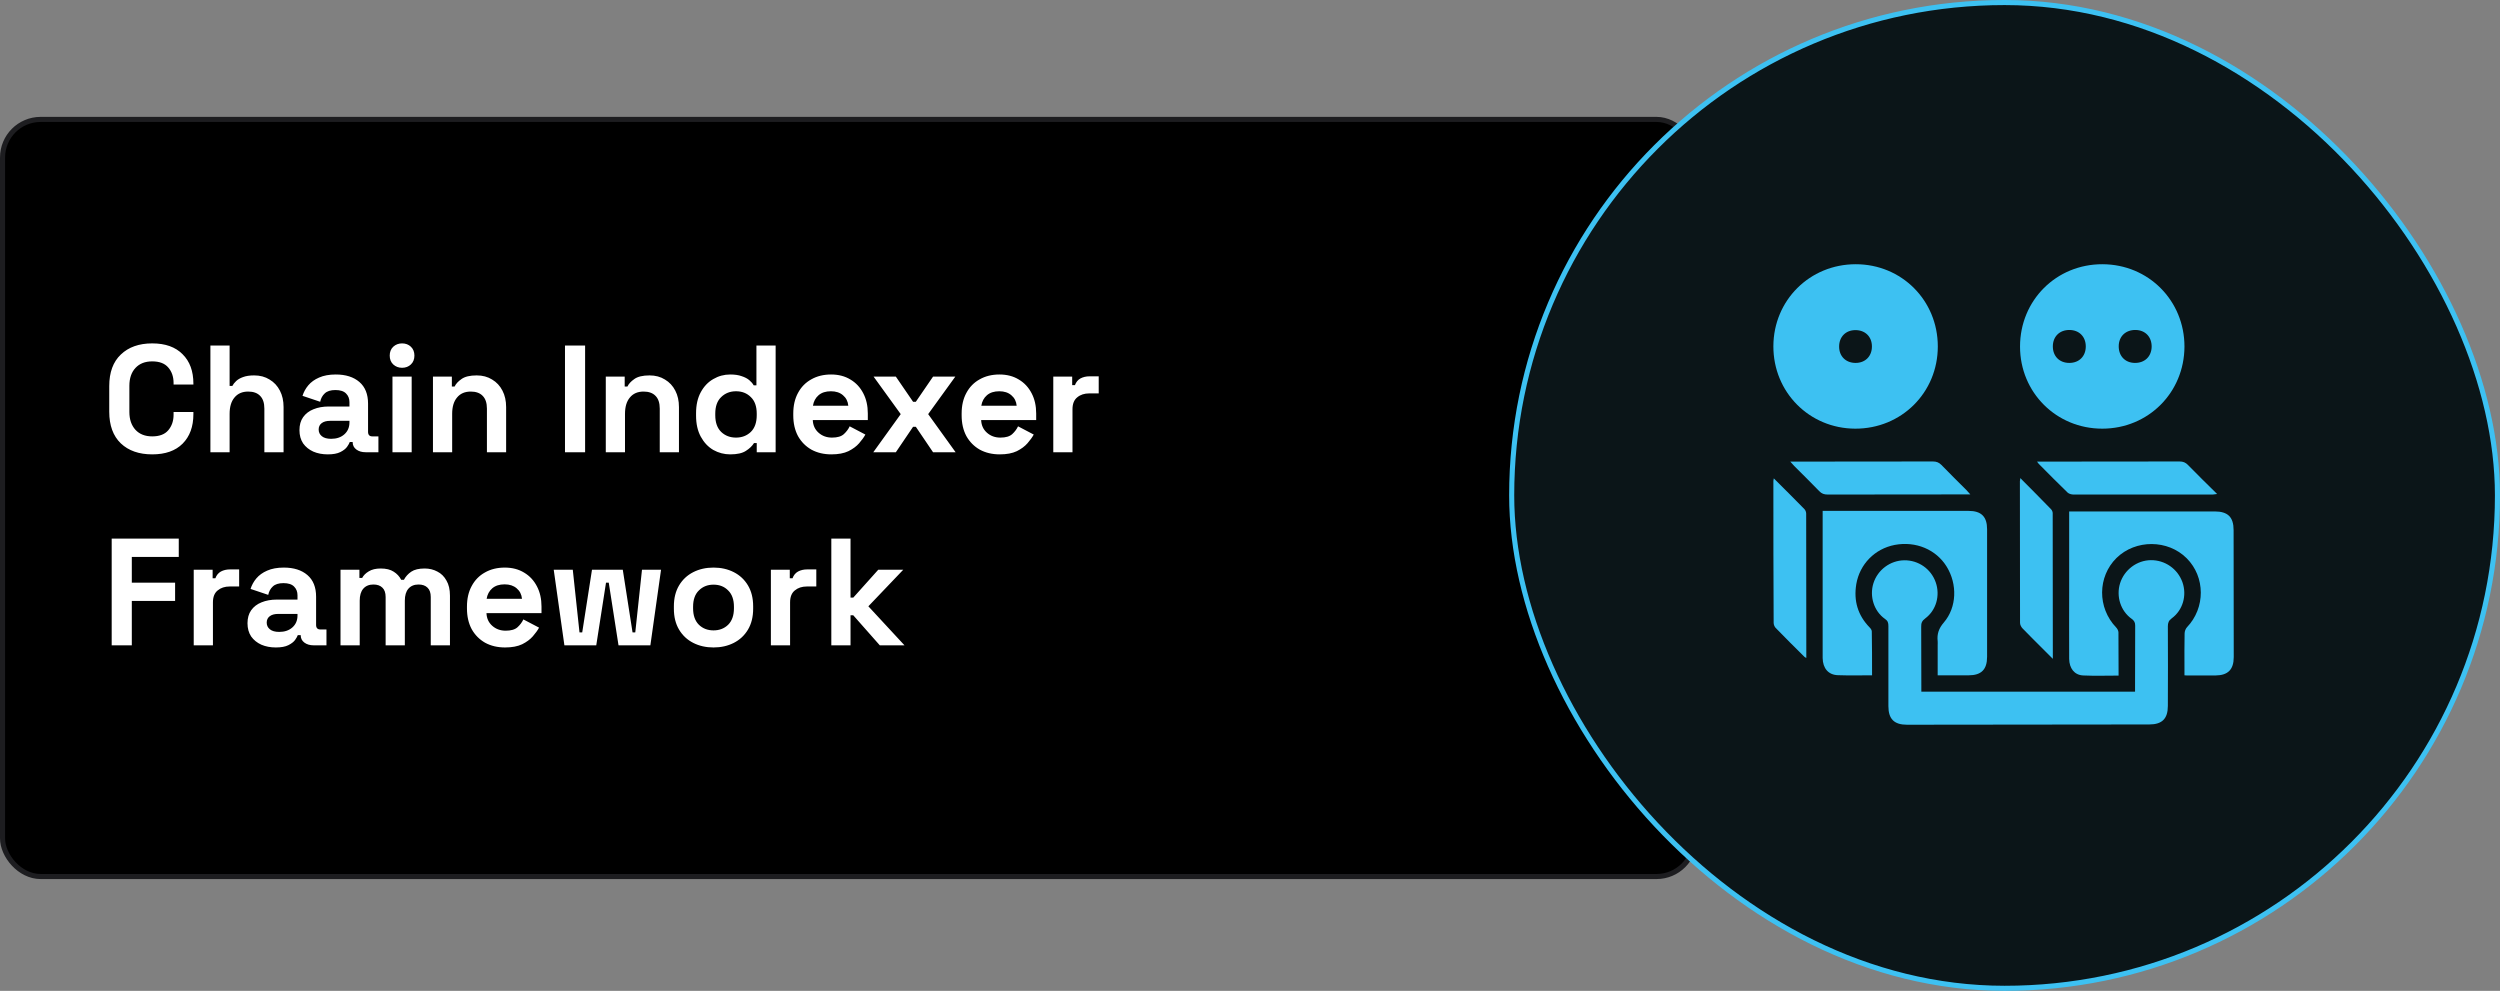 <svg width="492" height="195" viewBox="0 0 492 195" fill="none" xmlns="http://www.w3.org/2000/svg">
<rect x="0" y="0" width="492" height="195" fill="#808080" stroke="none"/>
<rect x="0.5" y="23.5" width="333" height="149" rx="7.5" fill="black" stroke="#1D1D20"/>
<path d="M29.96 89.42C27.36 89.42 25.3 88.7 23.78 87.26C22.26 85.8 21.5 83.72 21.5 81.02V75.98C21.5 73.28 22.26 71.21 23.78 69.77C25.3 68.31 27.36 67.58 29.96 67.58C32.54 67.58 34.53 68.29 35.93 69.71C37.35 71.11 38.06 73.04 38.06 75.5V75.68H34.16V75.38C34.16 74.14 33.81 73.12 33.11 72.32C32.43 71.52 31.38 71.12 29.96 71.12C28.56 71.12 27.46 71.55 26.66 72.41C25.86 73.27 25.46 74.44 25.46 75.92V81.08C25.46 82.54 25.86 83.71 26.66 84.59C27.46 85.45 28.56 85.88 29.96 85.88C31.38 85.88 32.43 85.48 33.11 84.68C33.81 83.86 34.16 82.84 34.16 81.62V81.08H38.06V81.5C38.06 83.96 37.35 85.9 35.93 87.32C34.53 88.72 32.54 89.42 29.96 89.42ZM41.407 89V68H45.187V75.95H45.727C45.887 75.63 46.137 75.31 46.477 74.99C46.817 74.67 47.267 74.41 47.827 74.21C48.407 73.99 49.137 73.88 50.017 73.88C51.177 73.88 52.187 74.15 53.047 74.69C53.927 75.21 54.607 75.94 55.087 76.88C55.567 77.8 55.807 78.88 55.807 80.12V89H52.027V80.42C52.027 79.3 51.747 78.46 51.187 77.9C50.647 77.34 49.867 77.06 48.847 77.06C47.687 77.06 46.787 77.45 46.147 78.23C45.507 78.99 45.187 80.06 45.187 81.44V89H41.407ZM64.513 89.42C63.453 89.42 62.503 89.24 61.663 88.88C60.823 88.5 60.153 87.96 59.653 87.26C59.173 86.54 58.933 85.67 58.933 84.65C58.933 83.63 59.173 82.78 59.653 82.1C60.153 81.4 60.833 80.88 61.693 80.54C62.573 80.18 63.573 80 64.693 80H68.773V79.16C68.773 78.46 68.553 77.89 68.113 77.45C67.673 76.99 66.973 76.76 66.013 76.76C65.073 76.76 64.373 76.98 63.913 77.42C63.453 77.84 63.153 78.39 63.013 79.07L59.533 77.9C59.773 77.14 60.153 76.45 60.673 75.83C61.213 75.19 61.923 74.68 62.803 74.3C63.703 73.9 64.793 73.7 66.073 73.7C68.033 73.7 69.583 74.19 70.723 75.17C71.863 76.15 72.433 77.57 72.433 79.43V84.98C72.433 85.58 72.713 85.88 73.273 85.88H74.473V89H71.953C71.213 89 70.603 88.82 70.123 88.46C69.643 88.1 69.403 87.62 69.403 87.02V86.99H68.833C68.753 87.23 68.573 87.55 68.293 87.95C68.013 88.33 67.573 88.67 66.973 88.97C66.373 89.27 65.553 89.42 64.513 89.42ZM65.173 86.36C66.233 86.36 67.093 86.07 67.753 85.49C68.433 84.89 68.773 84.1 68.773 83.12V82.82H64.963C64.263 82.82 63.713 82.97 63.313 83.27C62.913 83.57 62.713 83.99 62.713 84.53C62.713 85.07 62.923 85.51 63.343 85.85C63.763 86.19 64.373 86.36 65.173 86.36ZM77.237 89V74.12H81.017V89H77.237ZM79.127 72.38C78.447 72.38 77.867 72.16 77.387 71.72C76.927 71.28 76.697 70.7 76.697 69.98C76.697 69.26 76.927 68.68 77.387 68.24C77.867 67.8 78.447 67.58 79.127 67.58C79.827 67.58 80.407 67.8 80.867 68.24C81.327 68.68 81.557 69.26 81.557 69.98C81.557 70.7 81.327 71.28 80.867 71.72C80.407 72.16 79.827 72.38 79.127 72.38ZM85.206 89V74.12H88.925V76.07H89.466C89.706 75.55 90.156 75.06 90.816 74.6C91.475 74.12 92.475 73.88 93.816 73.88C94.975 73.88 95.986 74.15 96.846 74.69C97.725 75.21 98.406 75.94 98.885 76.88C99.365 77.8 99.606 78.88 99.606 80.12V89H95.826V80.42C95.826 79.3 95.546 78.46 94.986 77.9C94.445 77.34 93.665 77.06 92.645 77.06C91.486 77.06 90.585 77.45 89.945 78.23C89.305 78.99 88.986 80.06 88.986 81.44V89H85.206ZM111.189 89V68H115.149V89H111.189ZM119.219 89V74.12H122.939V76.07H123.479C123.719 75.55 124.169 75.06 124.829 74.6C125.489 74.12 126.489 73.88 127.829 73.88C128.989 73.88 129.999 74.15 130.859 74.69C131.739 75.21 132.419 75.94 132.899 76.88C133.379 77.8 133.619 78.88 133.619 80.12V89H129.839V80.42C129.839 79.3 129.559 78.46 128.999 77.9C128.459 77.34 127.679 77.06 126.659 77.06C125.499 77.06 124.599 77.45 123.959 78.23C123.319 78.99 122.999 80.06 122.999 81.44V89H119.219ZM143.705 89.42C142.525 89.42 141.415 89.13 140.375 88.55C139.355 87.95 138.535 87.08 137.915 85.94C137.295 84.8 136.985 83.42 136.985 81.8V81.32C136.985 79.7 137.295 78.32 137.915 77.18C138.535 76.04 139.355 75.18 140.375 74.6C141.395 74 142.505 73.7 143.705 73.7C144.605 73.7 145.355 73.81 145.955 74.03C146.575 74.23 147.075 74.49 147.455 74.81C147.835 75.13 148.125 75.47 148.325 75.83H148.865V68H152.645V89H148.925V87.2H148.385C148.045 87.76 147.515 88.27 146.795 88.73C146.095 89.19 145.065 89.42 143.705 89.42ZM144.845 86.12C146.005 86.12 146.975 85.75 147.755 85.01C148.535 84.25 148.925 83.15 148.925 81.71V81.41C148.925 79.97 148.535 78.88 147.755 78.14C146.995 77.38 146.025 77 144.845 77C143.685 77 142.715 77.38 141.935 78.14C141.155 78.88 140.765 79.97 140.765 81.41V81.71C140.765 83.15 141.155 84.25 141.935 85.01C142.715 85.75 143.685 86.12 144.845 86.12ZM163.616 89.42C162.136 89.42 160.826 89.11 159.686 88.49C158.566 87.85 157.686 86.96 157.046 85.82C156.426 84.66 156.116 83.3 156.116 81.74V81.38C156.116 79.82 156.426 78.47 157.046 77.33C157.666 76.17 158.536 75.28 159.656 74.66C160.776 74.02 162.076 73.7 163.556 73.7C165.016 73.7 166.286 74.03 167.366 74.69C168.446 75.33 169.286 76.23 169.886 77.39C170.486 78.53 170.786 79.86 170.786 81.38V82.67H159.956C159.996 83.69 160.376 84.52 161.096 85.16C161.816 85.8 162.696 86.12 163.736 86.12C164.796 86.12 165.576 85.89 166.076 85.43C166.576 84.97 166.956 84.46 167.216 83.9L170.306 85.52C170.026 86.04 169.616 86.61 169.076 87.23C168.556 87.83 167.856 88.35 166.976 88.79C166.096 89.21 164.976 89.42 163.616 89.42ZM159.986 79.85H166.946C166.866 78.99 166.516 78.3 165.896 77.78C165.296 77.26 164.506 77 163.526 77C162.506 77 161.696 77.26 161.096 77.78C160.496 78.3 160.126 78.99 159.986 79.85ZM171.864 89L177.264 81.5L171.924 74.12H176.304L179.694 79.07H180.234L183.624 74.12H188.004L182.664 81.5L188.064 89H183.624L180.234 83.99H179.694L176.304 89H171.864ZM196.751 89.42C195.271 89.42 193.961 89.11 192.821 88.49C191.701 87.85 190.821 86.96 190.181 85.82C189.561 84.66 189.251 83.3 189.251 81.74V81.38C189.251 79.82 189.561 78.47 190.181 77.33C190.801 76.17 191.671 75.28 192.791 74.66C193.911 74.02 195.211 73.7 196.691 73.7C198.151 73.7 199.421 74.03 200.501 74.69C201.581 75.33 202.421 76.23 203.021 77.39C203.621 78.53 203.921 79.86 203.921 81.38V82.67H193.091C193.131 83.69 193.511 84.52 194.231 85.16C194.951 85.8 195.831 86.12 196.871 86.12C197.931 86.12 198.711 85.89 199.211 85.43C199.711 84.97 200.091 84.46 200.351 83.9L203.441 85.52C203.161 86.04 202.751 86.61 202.211 87.23C201.691 87.83 200.991 88.35 200.111 88.79C199.231 89.21 198.111 89.42 196.751 89.42ZM193.121 79.85H200.081C200.001 78.99 199.651 78.3 199.031 77.78C198.431 77.26 197.641 77 196.661 77C195.641 77 194.831 77.26 194.231 77.78C193.631 78.3 193.261 78.99 193.121 79.85ZM207.286 89V74.12H211.006V75.8H211.546C211.766 75.2 212.126 74.76 212.626 74.48C213.146 74.2 213.746 74.06 214.426 74.06H216.226V77.42H214.366C213.406 77.42 212.616 77.68 211.996 78.2C211.376 78.7 211.066 79.48 211.066 80.54V89H207.286ZM21.98 127V106H35.18V109.6H25.94V114.67H34.46V118.27H25.94V127H21.98ZM38.125 127V112.12H41.845V113.8H42.385C42.605 113.2 42.965 112.76 43.465 112.48C43.985 112.2 44.585 112.06 45.265 112.06H47.065V115.42H45.205C44.245 115.42 43.455 115.68 42.835 116.2C42.215 116.7 41.905 117.48 41.905 118.54V127H38.125ZM54.288 127.42C53.228 127.42 52.278 127.24 51.438 126.88C50.598 126.5 49.928 125.96 49.428 125.26C48.948 124.54 48.708 123.67 48.708 122.65C48.708 121.63 48.948 120.78 49.428 120.1C49.928 119.4 50.608 118.88 51.468 118.54C52.348 118.18 53.348 118 54.468 118H58.548V117.16C58.548 116.46 58.328 115.89 57.888 115.45C57.448 114.99 56.748 114.76 55.788 114.76C54.848 114.76 54.148 114.98 53.688 115.42C53.228 115.84 52.928 116.39 52.788 117.07L49.308 115.9C49.548 115.14 49.928 114.45 50.448 113.83C50.988 113.19 51.698 112.68 52.578 112.3C53.478 111.9 54.568 111.7 55.848 111.7C57.808 111.7 59.358 112.19 60.498 113.17C61.638 114.15 62.208 115.57 62.208 117.43V122.98C62.208 123.58 62.488 123.88 63.048 123.88H64.248V127H61.728C60.988 127 60.378 126.82 59.898 126.46C59.418 126.1 59.178 125.62 59.178 125.02V124.99H58.608C58.528 125.23 58.348 125.55 58.068 125.95C57.788 126.33 57.348 126.67 56.748 126.97C56.148 127.27 55.328 127.42 54.288 127.42ZM54.948 124.36C56.008 124.36 56.868 124.07 57.528 123.49C58.208 122.89 58.548 122.1 58.548 121.12V120.82H54.738C54.038 120.82 53.488 120.97 53.088 121.27C52.688 121.57 52.488 121.99 52.488 122.53C52.488 123.07 52.698 123.51 53.118 123.85C53.538 124.19 54.148 124.36 54.948 124.36ZM67.012 127V112.12H70.732V113.74H71.272C71.532 113.24 71.962 112.81 72.562 112.45C73.162 112.07 73.952 111.88 74.932 111.88C75.992 111.88 76.842 112.09 77.482 112.51C78.122 112.91 78.612 113.44 78.952 114.1H79.492C79.832 113.46 80.312 112.93 80.932 112.51C81.552 112.09 82.432 111.88 83.572 111.88C84.492 111.88 85.322 112.08 86.062 112.48C86.822 112.86 87.422 113.45 87.862 114.25C88.322 115.03 88.552 116.02 88.552 117.22V127H84.772V117.49C84.772 116.67 84.562 116.06 84.142 115.66C83.722 115.24 83.132 115.03 82.372 115.03C81.512 115.03 80.842 115.31 80.362 115.87C79.902 116.41 79.672 117.19 79.672 118.21V127H75.892V117.49C75.892 116.67 75.682 116.06 75.262 115.66C74.842 115.24 74.252 115.03 73.492 115.03C72.632 115.03 71.962 115.31 71.482 115.87C71.022 116.41 70.792 117.19 70.792 118.21V127H67.012ZM99.398 127.42C97.918 127.42 96.608 127.11 95.468 126.49C94.348 125.85 93.468 124.96 92.828 123.82C92.208 122.66 91.898 121.3 91.898 119.74V119.38C91.898 117.82 92.208 116.47 92.828 115.33C93.448 114.17 94.318 113.28 95.438 112.66C96.558 112.02 97.858 111.7 99.338 111.7C100.798 111.7 102.068 112.03 103.148 112.69C104.228 113.33 105.068 114.23 105.668 115.39C106.268 116.53 106.568 117.86 106.568 119.38V120.67H95.738C95.778 121.69 96.158 122.52 96.878 123.16C97.598 123.8 98.478 124.12 99.518 124.12C100.578 124.12 101.358 123.89 101.858 123.43C102.358 122.97 102.738 122.46 102.998 121.9L106.088 123.52C105.808 124.04 105.398 124.61 104.858 125.23C104.338 125.83 103.638 126.35 102.758 126.79C101.878 127.21 100.758 127.42 99.398 127.42ZM95.768 117.85H102.728C102.648 116.99 102.298 116.3 101.678 115.78C101.078 115.26 100.288 115 99.308 115C98.288 115 97.478 115.26 96.878 115.78C96.278 116.3 95.908 116.99 95.768 117.85ZM111.073 127L108.973 112.12H112.723L114.043 124.45H114.583L116.503 112.12H122.563L124.483 124.45H125.023L126.343 112.12H130.093L127.993 127H121.723L119.803 114.67H119.263L117.343 127H111.073ZM140.42 127.42C138.94 127.42 137.61 127.12 136.43 126.52C135.25 125.92 134.32 125.05 133.64 123.91C132.96 122.77 132.62 121.4 132.62 119.8V119.32C132.62 117.72 132.96 116.35 133.64 115.21C134.32 114.07 135.25 113.2 136.43 112.6C137.61 112 138.94 111.7 140.42 111.7C141.9 111.7 143.23 112 144.41 112.6C145.59 113.2 146.52 114.07 147.2 115.21C147.88 116.35 148.22 117.72 148.22 119.32V119.8C148.22 121.4 147.88 122.77 147.2 123.91C146.52 125.05 145.59 125.92 144.41 126.52C143.23 127.12 141.9 127.42 140.42 127.42ZM140.42 124.06C141.58 124.06 142.54 123.69 143.3 122.95C144.06 122.19 144.44 121.11 144.44 119.71V119.41C144.44 118.01 144.06 116.94 143.3 116.2C142.56 115.44 141.6 115.06 140.42 115.06C139.26 115.06 138.3 115.44 137.54 116.2C136.78 116.94 136.4 118.01 136.4 119.41V119.71C136.4 121.11 136.78 122.19 137.54 122.95C138.3 123.69 139.26 124.06 140.42 124.06ZM151.709 127V112.12H155.429V113.8H155.969C156.189 113.2 156.549 112.76 157.049 112.48C157.569 112.2 158.169 112.06 158.849 112.06H160.649V115.42H158.789C157.829 115.42 157.039 115.68 156.419 116.2C155.799 116.7 155.489 117.48 155.489 118.54V127H151.709ZM163.604 127V106H167.384V117.61H167.924L172.844 112.12H177.764L170.894 119.32L178.004 127H173.144L167.924 121.09H167.384V127H163.604Z" fill="white"/>
<rect x="297.5" y="0.5" width="194" height="194" rx="97" fill="#0B1518" stroke="#3DC1F2"/>
<path d="M365.208 52C374.257 52 381.361 59.131 381.361 68.181C381.361 77.257 374.203 84.388 365.1 84.361C356.077 84.334 348.973 77.176 349 68.127C349.027 59.104 356.158 52 365.208 52ZM365.181 71.422C367.099 71.422 368.395 70.099 368.395 68.181C368.395 66.263 367.071 64.966 365.154 64.966C363.236 64.966 361.939 66.29 361.939 68.208C361.939 70.126 363.263 71.422 365.181 71.422Z" fill="#3DC1F2"/>
<path d="M375.283 142.627C372.771 142.627 371.637 141.493 371.637 138.981C371.637 133.713 371.637 128.473 371.637 123.205C371.637 122.584 371.529 122.179 370.961 121.801C368.773 120.261 367.882 117.344 368.692 114.777C369.53 112.13 372.015 110.293 374.77 110.266C377.552 110.239 380.038 111.968 380.956 114.615C381.847 117.181 381.064 120.072 378.903 121.693C378.282 122.152 378.066 122.584 378.093 123.34C378.12 127.203 378.12 131.093 378.12 134.956C378.12 135.307 378.12 135.685 378.12 136.117C392.193 136.117 406.105 136.117 420.178 136.117C420.178 135.793 420.178 135.469 420.178 135.145C420.178 131.147 420.178 127.122 420.205 123.124C420.205 122.53 420.043 122.179 419.53 121.801C417.342 120.261 416.423 117.371 417.234 114.777C418.071 112.13 420.556 110.266 423.285 110.239C426.067 110.212 428.552 111.941 429.498 114.561C430.416 117.154 429.606 120.072 427.391 121.693C426.796 122.125 426.634 122.584 426.634 123.259C426.661 128.473 426.661 133.713 426.634 138.927C426.634 141.439 425.5 142.573 422.988 142.573" fill="#3DC1F2"/>
<path d="M413.722 84.361C404.673 84.361 397.542 77.23 397.542 68.208C397.542 59.104 404.673 51.973 413.776 52C422.826 52.027 429.903 59.158 429.903 68.208C429.876 77.257 422.772 84.361 413.722 84.361ZM410.481 68.181C410.481 66.263 409.184 64.939 407.239 64.939C405.321 64.939 403.998 66.236 403.998 68.181C403.998 70.099 405.294 71.422 407.239 71.422C409.184 71.422 410.481 70.099 410.481 68.181ZM416.964 68.1C416.937 70.044 418.206 71.395 420.124 71.422C422.069 71.449 423.393 70.18 423.447 68.262C423.474 66.317 422.204 64.966 420.286 64.939C418.341 64.912 416.991 66.182 416.964 68.1Z" fill="#3DC1F2"/>
<path d="M368.422 132.903C366.072 132.903 363.884 132.957 361.696 132.876C359.832 132.822 358.725 131.525 358.698 129.499C358.698 121.503 358.698 113.508 358.698 105.539C358.698 103.918 358.698 102.297 358.698 100.542C359.049 100.542 359.373 100.542 359.697 100.542C368.935 100.542 378.174 100.542 387.412 100.542C389.924 100.542 391.059 101.676 391.059 104.161C391.059 112.535 391.059 120.882 391.059 129.256C391.059 131.768 389.924 132.903 387.412 132.903C385.44 132.903 383.441 132.903 381.334 132.903C381.334 130.85 381.334 128.878 381.334 126.906C381.334 126.663 381.361 126.42 381.334 126.204C381.172 124.772 381.55 123.664 382.55 122.503C385.116 119.504 385.224 114.966 383.117 111.536C381.037 108.132 377.012 106.457 372.879 107.241C368.962 107.997 365.991 111.023 365.316 114.966C364.775 118.235 365.613 121.098 367.963 123.502C368.152 123.691 368.368 123.989 368.368 124.259C368.422 127.068 368.422 129.931 368.422 132.903Z" fill="#3DC1F2"/>
<path d="M439.6 129.31C439.6 131.768 438.466 132.903 436.035 132.93C434.144 132.93 432.253 132.93 430.362 132.93C430.254 132.93 430.173 132.903 429.903 132.903C429.903 132.417 429.903 131.93 429.903 131.444C429.903 129.175 429.876 126.933 429.93 124.664C429.93 124.259 430.119 123.746 430.389 123.448C434.036 119.64 434.036 113.562 430.335 109.861C426.634 106.16 420.286 106.133 416.532 109.807C412.777 113.508 412.75 119.613 416.451 123.475C416.694 123.719 416.883 124.097 416.91 124.421C416.937 127.23 416.937 130.012 416.937 132.957C414.533 132.957 412.264 133.038 409.967 132.93C408.239 132.849 407.239 131.525 407.212 129.661C407.185 125.123 407.212 120.558 407.212 116.02C407.212 111.293 407.212 106.593 407.212 101.865C407.212 101.487 407.212 101.136 407.212 100.65C407.644 100.65 407.996 100.65 408.347 100.65C417.504 100.65 426.688 100.65 435.846 100.65C438.439 100.65 439.573 101.757 439.573 104.323" fill="#3DC1F2"/>
<path d="M349.081 94.14C351.161 96.22 353.16 98.192 355.105 100.19C355.321 100.407 355.456 100.785 355.456 101.082C355.483 110.509 355.483 119.937 355.483 129.472C355.321 129.391 355.186 129.364 355.132 129.283C353.214 127.392 351.296 125.474 349.432 123.556C349.216 123.313 349.054 122.908 349.054 122.584C349 113.265 349 103.945 349 94.626C349 94.518 349.027 94.437 349.081 94.14Z" fill="#3DC1F2"/>
<path d="M397.596 94.086C399.73 96.22 401.702 98.219 403.647 100.218C403.836 100.407 403.971 100.731 403.971 101.001C403.998 110.455 403.998 119.937 403.998 129.661C403.43 129.094 402.971 128.662 402.539 128.203C401.026 126.69 399.514 125.204 398.055 123.691C397.785 123.421 397.542 122.962 397.542 122.584C397.515 113.292 397.515 103.999 397.515 94.68C397.542 94.572 397.569 94.437 397.596 94.086Z" fill="#3DC1F2"/>
<path d="M352.323 90.844C352.836 90.844 353.16 90.844 353.484 90.844C362.452 90.844 371.421 90.844 380.389 90.817C381.091 90.817 381.577 91.006 382.063 91.493C383.684 93.167 385.332 94.788 386.98 96.436C387.196 96.652 387.412 96.895 387.763 97.3C387.25 97.3 386.926 97.3 386.602 97.3C377.633 97.3 368.665 97.3 359.697 97.327C358.995 97.327 358.509 97.165 358.022 96.652C356.402 94.977 354.754 93.356 353.106 91.709C352.89 91.493 352.674 91.222 352.323 90.844Z" fill="#3DC1F2"/>
<path d="M400.891 90.844C401.377 90.844 401.702 90.844 402.026 90.844C410.994 90.844 419.962 90.844 428.93 90.817C429.633 90.817 430.119 91.006 430.605 91.519C432.442 93.41 434.333 95.247 436.332 97.219C435.927 97.273 435.71 97.3 435.467 97.327C426.337 97.327 417.207 97.327 408.077 97.327C407.671 97.327 407.185 97.192 406.915 96.949C404.997 95.112 403.133 93.194 401.242 91.303C401.134 91.195 401.08 91.087 400.891 90.844Z" fill="#3DC1F2"/>
</svg>
